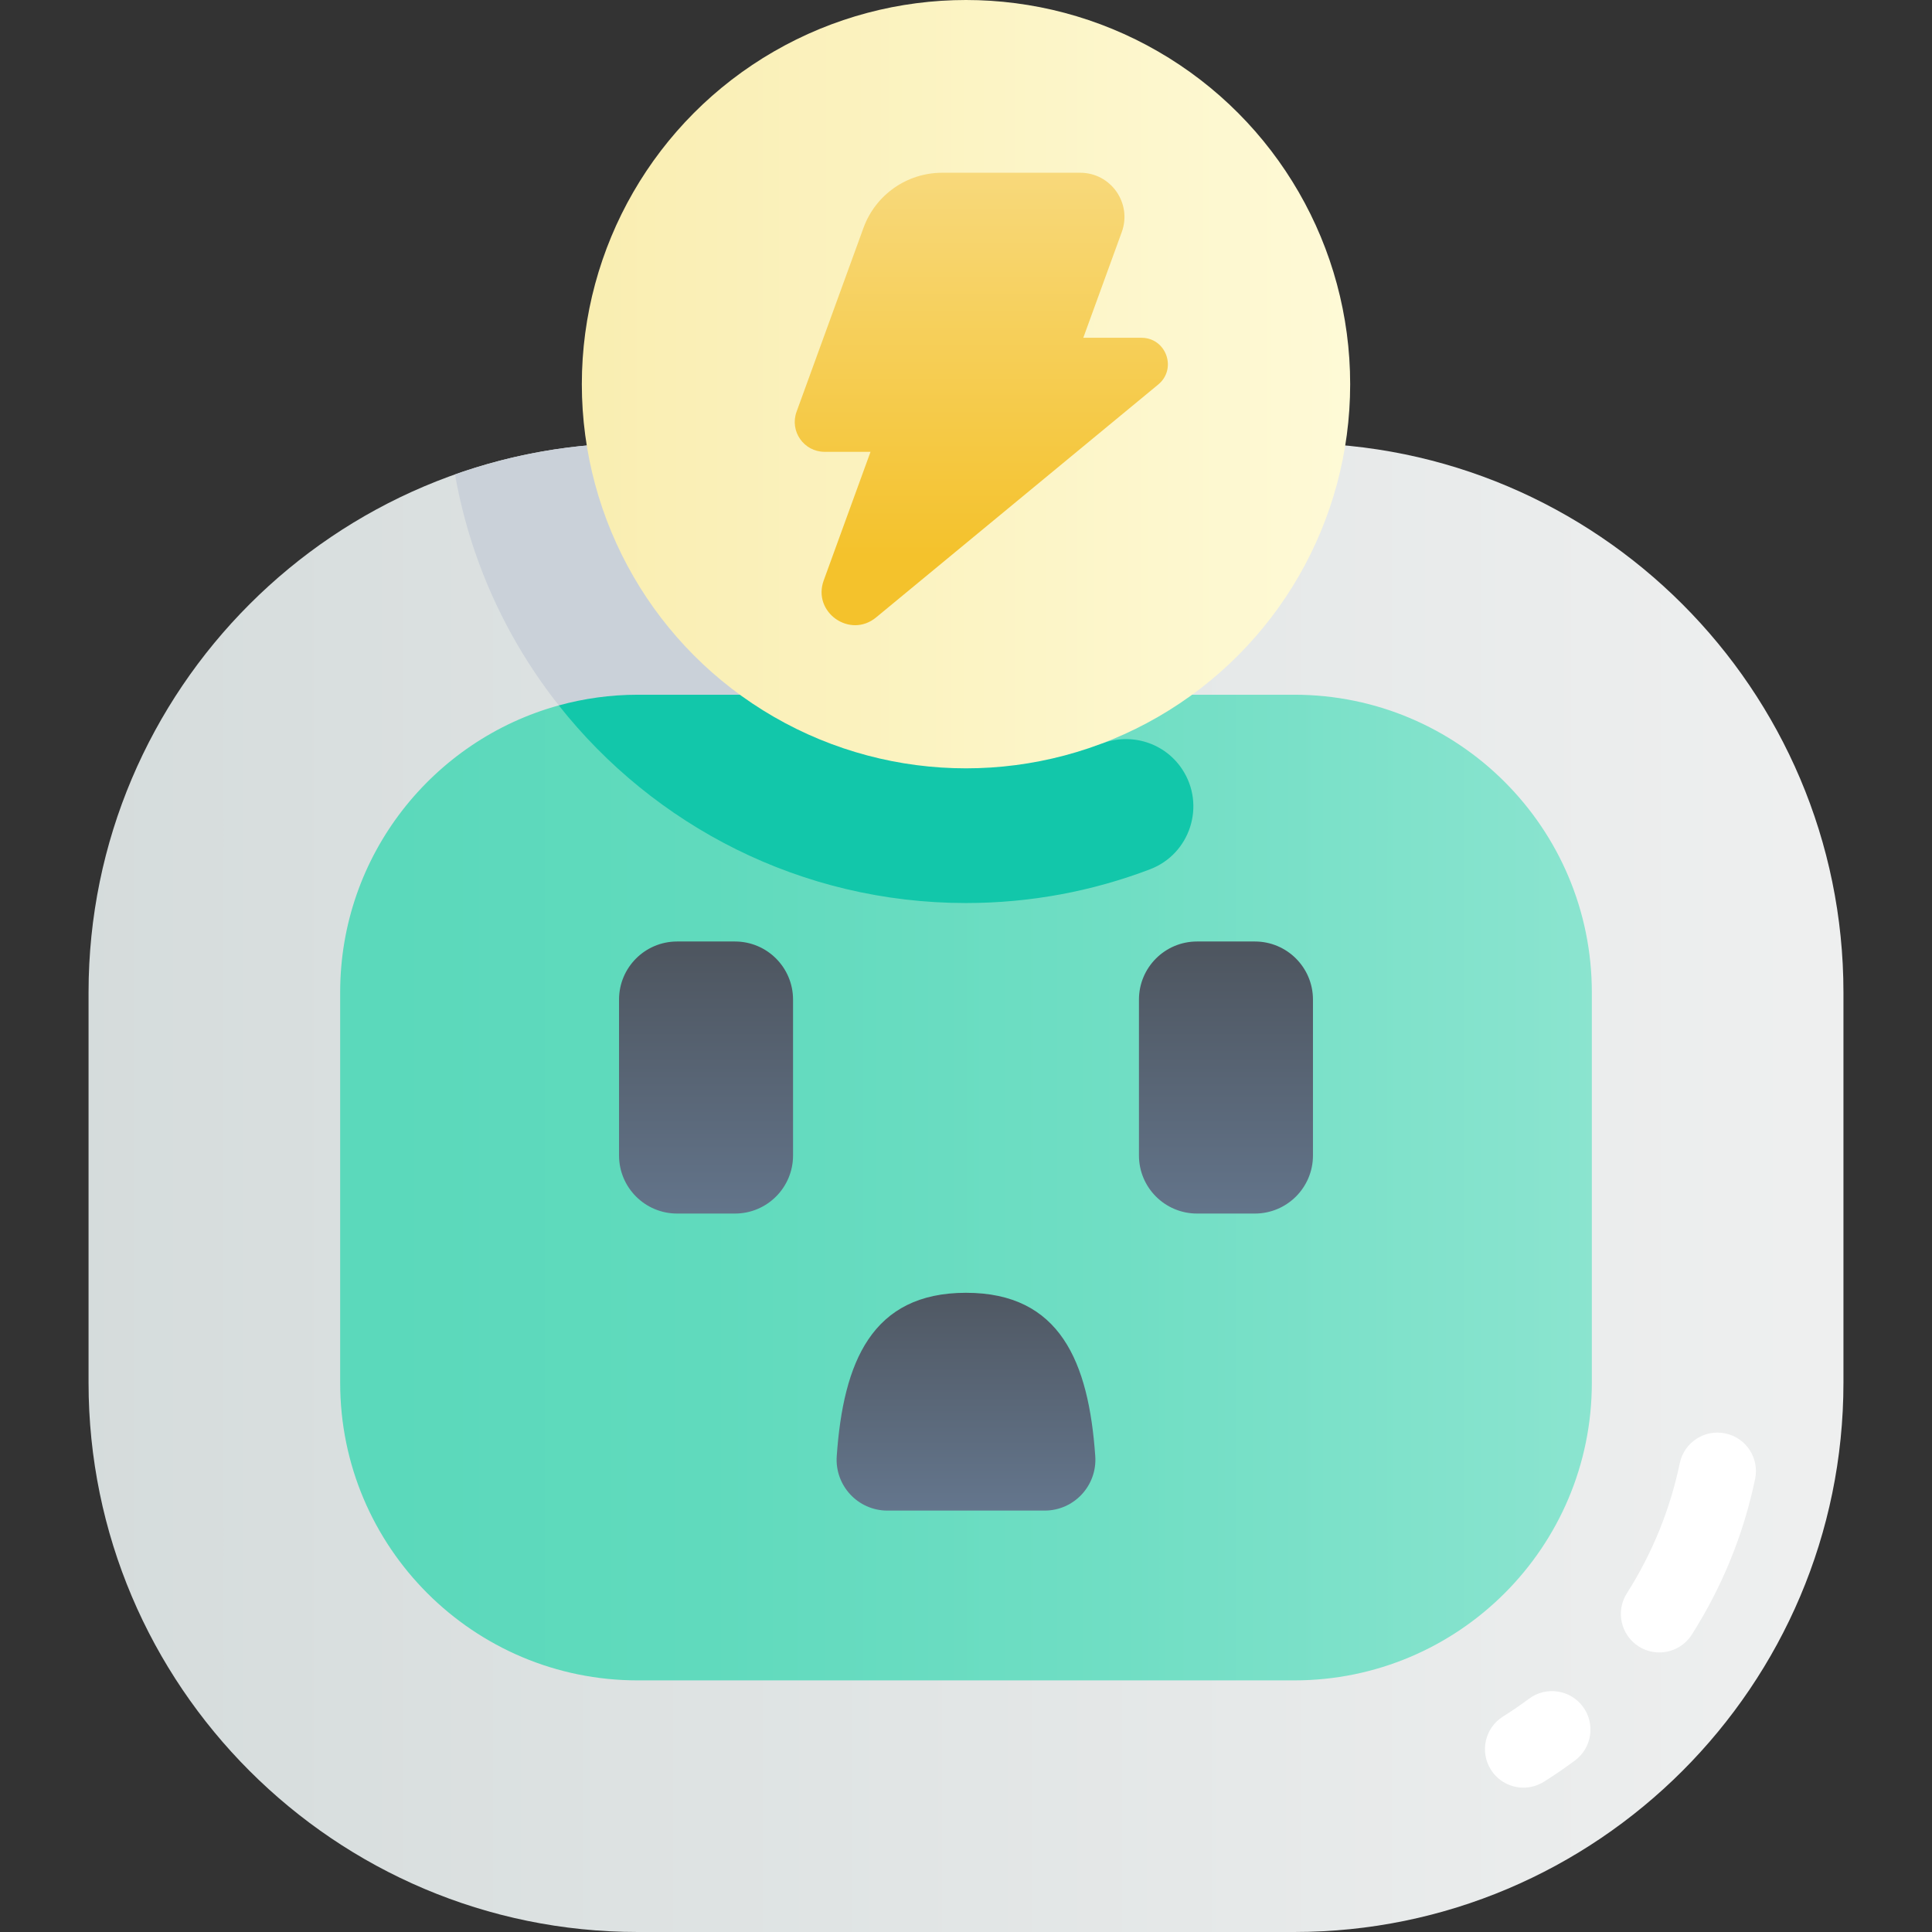 <svg id="Capa_1" enable-background="new 0 0 502 502" height="512" viewBox="0 0 502 502" width="512" xmlns="http://www.w3.org/2000/svg" xmlns:xlink="http://www.w3.org/1999/xlink"><rect x="0" y="0" width="502" height="502" fill="#333333" stroke="none"/><linearGradient id="SVGID_1_" gradientUnits="userSpaceOnUse" x1="-.236" x2="559.938" y1="308.568" y2="308.568"><stop offset="0" stop-color="#d4dbdb"/><stop offset="1" stop-color="#f3f3f3"/></linearGradient><linearGradient id="SVGID_2_" gradientUnits="userSpaceOnUse" x1="99.105" x2="434.742" y1="308.568" y2="308.568"><stop offset="0" stop-color="#5bd9bb"/><stop offset=".253" stop-color="#60dabd"/><stop offset=".573" stop-color="#70dec4"/><stop offset=".926" stop-color="#8ae4cf"/><stop offset="1" stop-color="#90e6d2"/></linearGradient><linearGradient id="lg1"><stop offset="0" stop-color="#4e5660"/><stop offset="1" stop-color="#64768d"/></linearGradient><linearGradient id="SVGID_3_" gradientUnits="userSpaceOnUse" x1="183.455" x2="183.455" xlink:href="#lg1" y1="247.237" y2="319.446"/><linearGradient id="SVGID_4_" gradientUnits="userSpaceOnUse" x1="318.545" x2="318.545" xlink:href="#lg1" y1="247.237" y2="319.446"/><linearGradient id="SVGID_5_" gradientUnits="userSpaceOnUse" x1="251" x2="251" xlink:href="#lg1" y1="332.391" y2="392.724"/><linearGradient id="SVGID_6_" gradientUnits="userSpaceOnUse" x1="141.003" x2="386.26" y1="99.82" y2="99.82"><stop offset="0" stop-color="#f9edaf"/><stop offset="1" stop-color="#fffcdd"/></linearGradient><linearGradient id="SVGID_7_" gradientUnits="userSpaceOnUse" x1="254.978" x2="254.978" y1="144.309" y2="8.511"><stop offset="0" stop-color="#f4c22c"/><stop offset="1" stop-color="#f9e198"/></linearGradient><g><path d="m165.724 502c-78.694 0-142.715-64.022-142.715-142.715v-101.434c0-78.693 64.022-142.715 142.715-142.715h170.552c78.694 0 142.715 64.022 142.715 142.715v101.434c0 78.693-64.021 142.715-142.715 142.715z" fill="url(#SVGID_1_)"/><path d="m251 115.135h-85.276c-16.646 0-32.632 2.875-47.498 8.137 11.132 63.2 66.432 111.368 132.774 111.368z" fill="#cad1d9"/><path d="m336.276 180.514h-144.034s-15.069 15.595-47.042 2.775c-32.746 8.995-56.813 38.96-56.813 74.563v101.434c0 42.712 34.625 77.337 77.338 77.337h170.551c42.712 0 77.338-34.625 77.338-77.337v-101.435c-.001-42.712-34.626-77.337-77.338-77.337z" fill="url(#SVGID_2_)"/><path d="m192.242 180.514h-26.518c-7.109 0-13.986.979-20.525 2.775 24.712 31.257 62.952 51.351 105.8 51.351 16.828 0 32.943-3.104 47.808-8.764 10.469-3.987 14.543-16.656 8.365-26.001-4.526-6.848-13.189-9.587-20.864-6.678z" fill="#12c7aa"/><path d="m190.969 315.323h-15.03c-8.335 0-15.091-6.757-15.091-15.091v-40.507c0-8.334 6.757-15.091 15.091-15.091h15.03c8.335 0 15.091 6.757 15.091 15.091v40.507c.001 8.335-6.756 15.091-15.091 15.091z" fill="url(#SVGID_3_)"/><path d="m311.031 315.323h15.03c8.335 0 15.091-6.757 15.091-15.091v-40.507c0-8.334-6.757-15.091-15.091-15.091h-15.03c-8.335 0-15.091 6.757-15.091 15.091v40.507c-.001 8.335 6.756 15.091 15.091 15.091z" fill="url(#SVGID_4_)"/><path d="m271.43 392.503c7.657 0 13.69-6.508 13.156-14.146-1.706-24.409-9.078-42.445-33.586-42.445-24.507 0-31.88 18.036-33.586 42.445-.534 7.638 5.499 14.146 13.156 14.146z" fill="url(#SVGID_5_)"/><circle cx="251" cy="99.82" fill="url(#SVGID_6_)" r="99.82"/><path d="m296.586 87.765h-15.11l9.998-27.47c2.725-7.488-2.82-15.407-10.788-15.407h-35.877c-9.146 0-17.315 5.72-20.443 14.315l-17.392 47.783c-1.842 5.061 1.906 10.414 7.292 10.414h11.926l-12.161 33.412c-3.009 8.268 6.827 15.214 13.612 9.613l73.308-60.515c4.958-4.094 2.064-12.145-4.365-12.145z" fill="url(#SVGID_7_)"/><g fill="#fff"><path d="m395.854 464.493c-3.326 0-6.578-1.657-8.478-4.682-2.938-4.677-1.528-10.85 3.148-13.787 2.308-1.449 4.581-3.007 6.761-4.631 4.428-3.303 10.692-2.388 13.993 2.042 3.301 4.428 2.387 10.693-2.042 13.993-2.602 1.94-5.319 3.802-8.073 5.531-1.652 1.039-3.492 1.534-5.309 1.534z"/><path d="m431.147 429.36c-1.834 0-3.69-.504-5.354-1.561-4.661-2.963-6.039-9.143-3.076-13.804 6.615-10.41 11.241-21.782 13.748-33.8 1.128-5.406 6.425-8.876 11.831-7.747 5.406 1.128 8.875 6.425 7.747 11.831-3.001 14.385-8.534 27.991-16.446 40.442-1.906 3-5.143 4.639-8.45 4.639z"/></g></g></svg>